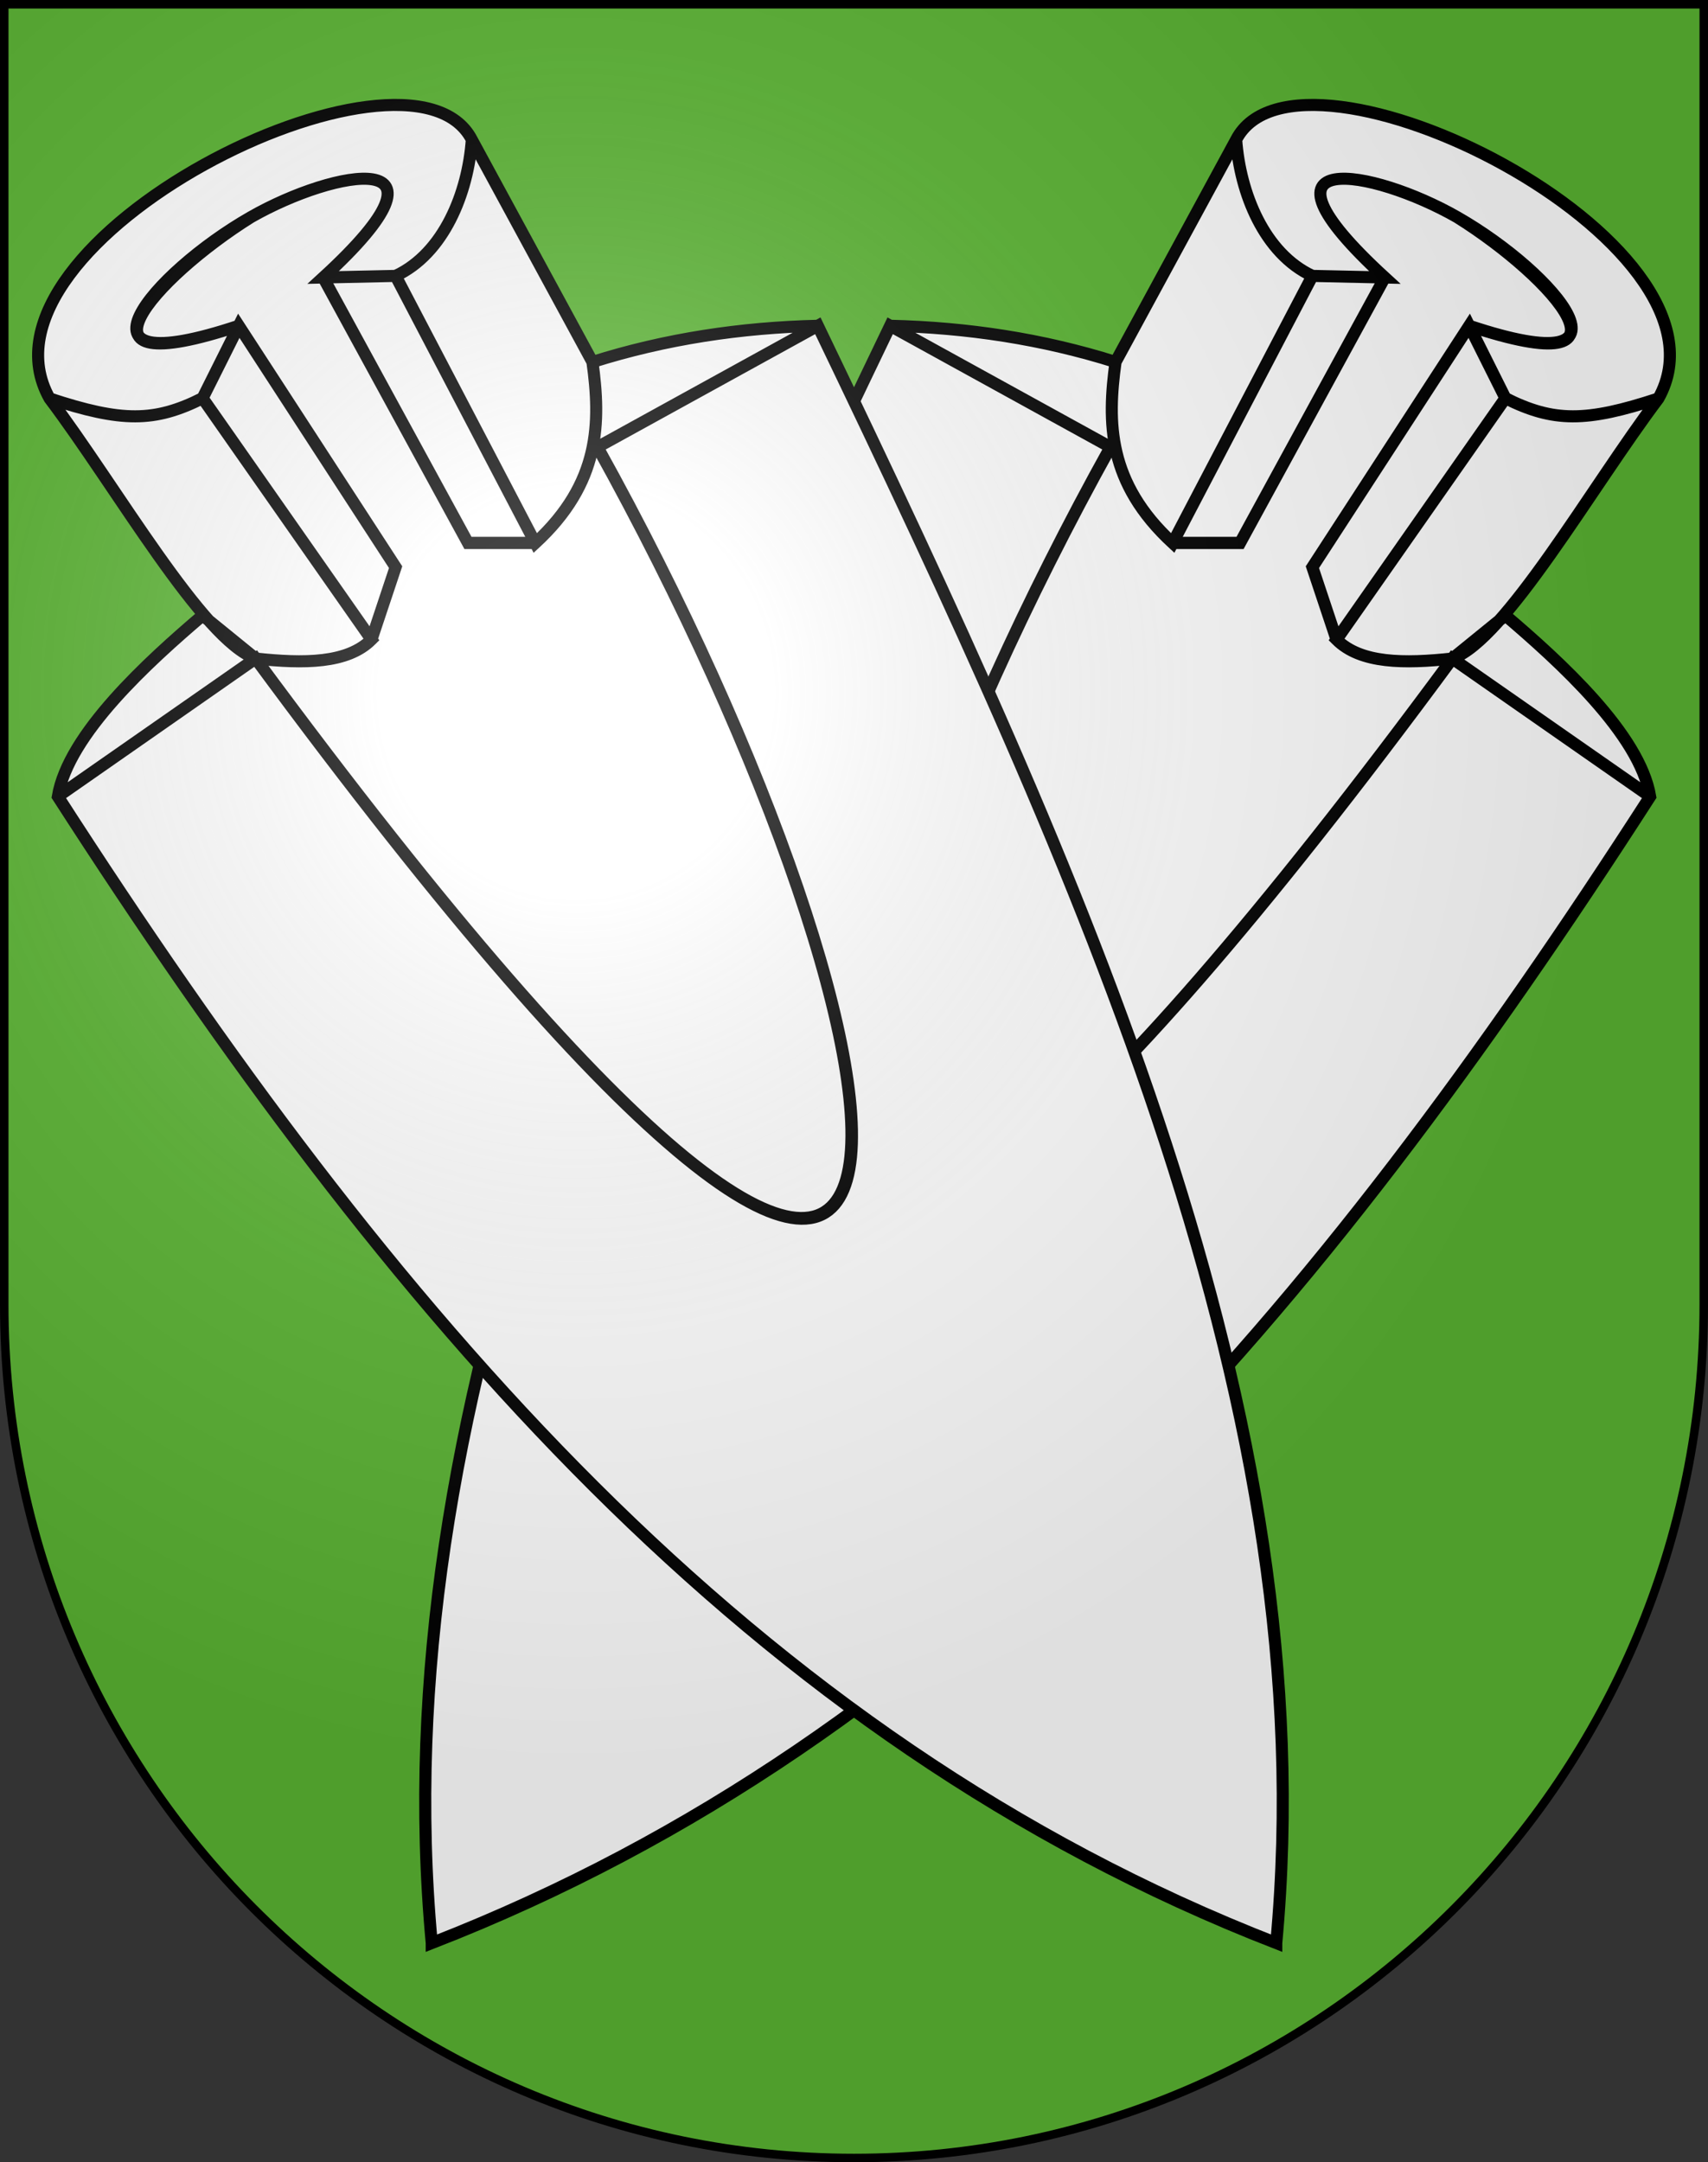 <svg xmlns="http://www.w3.org/2000/svg" xmlns:xlink="http://www.w3.org/1999/xlink" height="763" width="603" version="1.0"><rect width="100%" height="100%" fill="#333333" stroke="none"/><defs><radialGradient xlink:href="#a" id="b" gradientUnits="userSpaceOnUse" gradientTransform="matrix(1.215 0 0 1.267 -839.192 -490.49)" cx="858.042" cy="579.933" fx="858.042" fy="579.933" r="300"/><linearGradient id="a"><stop style="stop-color:#fff;stop-opacity:.314" offset="0"/><stop offset=".19" style="stop-color:#fff;stop-opacity:.251"/><stop style="stop-color:#6b6b6b;stop-opacity:.125" offset=".6"/><stop style="stop-color:#000;stop-opacity:.125" offset="1"/></linearGradient></defs><g style="display:inline"><path d="M1.5 1.5v458.868c0 166.31 134.315 301.132 300 301.132s300-134.822 300-301.132V1.5H1.5z" style="fill:#5ab532;fill-opacity:1"/></g><g style="display:inline"><path d="M660 638h10l-15-25h-10l15 25z" style="opacity:1;fill:#fff;fill-opacity:1;fill-rule:nonzero;stroke:#000;stroke-width:1;stroke-miterlimit:4;stroke-dasharray:none;stroke-opacity:1" transform="matrix(-4.259 0 0 4.259 3252.976 -2525.623)"/><path d="M728 754c4.102-44.01-15.845-87.918-38-134l-18.263 10.054L690 620c-6.398.15-12.636 1.094-18.683 3 .683 5 .683 10-4.736 15H661l-12-22c12-11 1-9-6-5-8 5-16 14-1 9-15 5-7.191-4.32 1-9 7-4 18-6 6 5l6-.132c4-1.868 6-6.868 6.317-11.287C661 609 659 614 655 615.868L666.58 638c5.42-5 5.42-10 4.737-15l-10-18.42c-5.196-10.043-42.317 8.42-35 21.444C631.86 633.363 639 646 643.395 647.572 647.383 648 651 648 653 646l2-6-13-20-3 6c-4 2-6.683 2-12.683.024C632.317 628 635 628 639 626l14 20c-2 2-5.617 2-9.605 1.572 64.64 87.63 56.605 33.388 28.342-17.518C700 680.9 707.91 735.112 643.395 647.572L627 659l16.395-11.428L639 644c-4.459 3.801-11.133 9.825-12 15 27.596 42.838 57.334 78.014 101 95z" style="opacity:1;fill:#fff;fill-opacity:1;fill-rule:nonzero;stroke:#000;stroke-width:1;stroke-miterlimit:4;stroke-dasharray:none;stroke-opacity:1" transform="matrix(-4.259 0 0 4.259 3252.976 -2525.623)"/><g><path style="opacity:1;fill:#fff;fill-opacity:1;fill-rule:nonzero;stroke:#000;stroke-width:1;stroke-miterlimit:4;stroke-dasharray:none;stroke-opacity:1" d="M660 638h10l-15-25h-10l15 25z" transform="matrix(4.259 0 0 4.259 -2649.976 -2525.623)"/><path style="opacity:1;fill:#fff;fill-opacity:1;fill-rule:nonzero;stroke:#000;stroke-width:1;stroke-miterlimit:4;stroke-dasharray:none;stroke-opacity:1" d="M728 754c4.102-44.01-15.845-87.918-38-134l-18.263 10.054L690 620c-6.398.15-12.636 1.094-18.683 3 .683 5 .683 10-4.736 15H661l-12-22c12-11 1-9-6-5-8 5-16 14-1 9-15 5-7.191-4.32 1-9 7-4 18-6 6 5l6-.132c4-1.868 6-6.868 6.317-11.287C661 609 659 614 655 615.868L666.58 638c5.42-5 5.42-10 4.737-15l-10-18.42c-5.196-10.043-42.317 8.42-35 21.444C631.86 633.363 639 646 643.395 647.572 647.383 648 651 648 653 646l2-6-13-20-3 6c-4 2-6.683 2-12.683.024C632.317 628 635 628 639 626l14 20c-2 2-5.617 2-9.605 1.572 64.64 87.63 56.605 33.388 28.342-17.518C700 680.9 707.91 735.112 643.395 647.572L627 659l16.395-11.428L639 644c-4.459 3.801-11.133 9.825-12 15 27.596 42.838 57.334 78.014 101 95z" transform="matrix(4.259 0 0 4.259 -2649.976 -2525.623)"/></g></g><g style="display:inline"><path style="fill:url(#b);fill-opacity:1" d="M1.5 1.5v458.868c0 166.31 134.315 301.132 300 301.132s300-134.821 300-301.132V1.5H1.5z"/></g><g style="display:inline"><path style="fill:none;fill-opacity:1;stroke:#000;stroke-width:3;stroke-miterlimit:4;stroke-dasharray:none;stroke-opacity:1" d="M1.5 1.5v458.868c0 166.31 134.315 301.132 300 301.132s300-134.821 300-301.132V1.5H1.5z"/></g></svg>